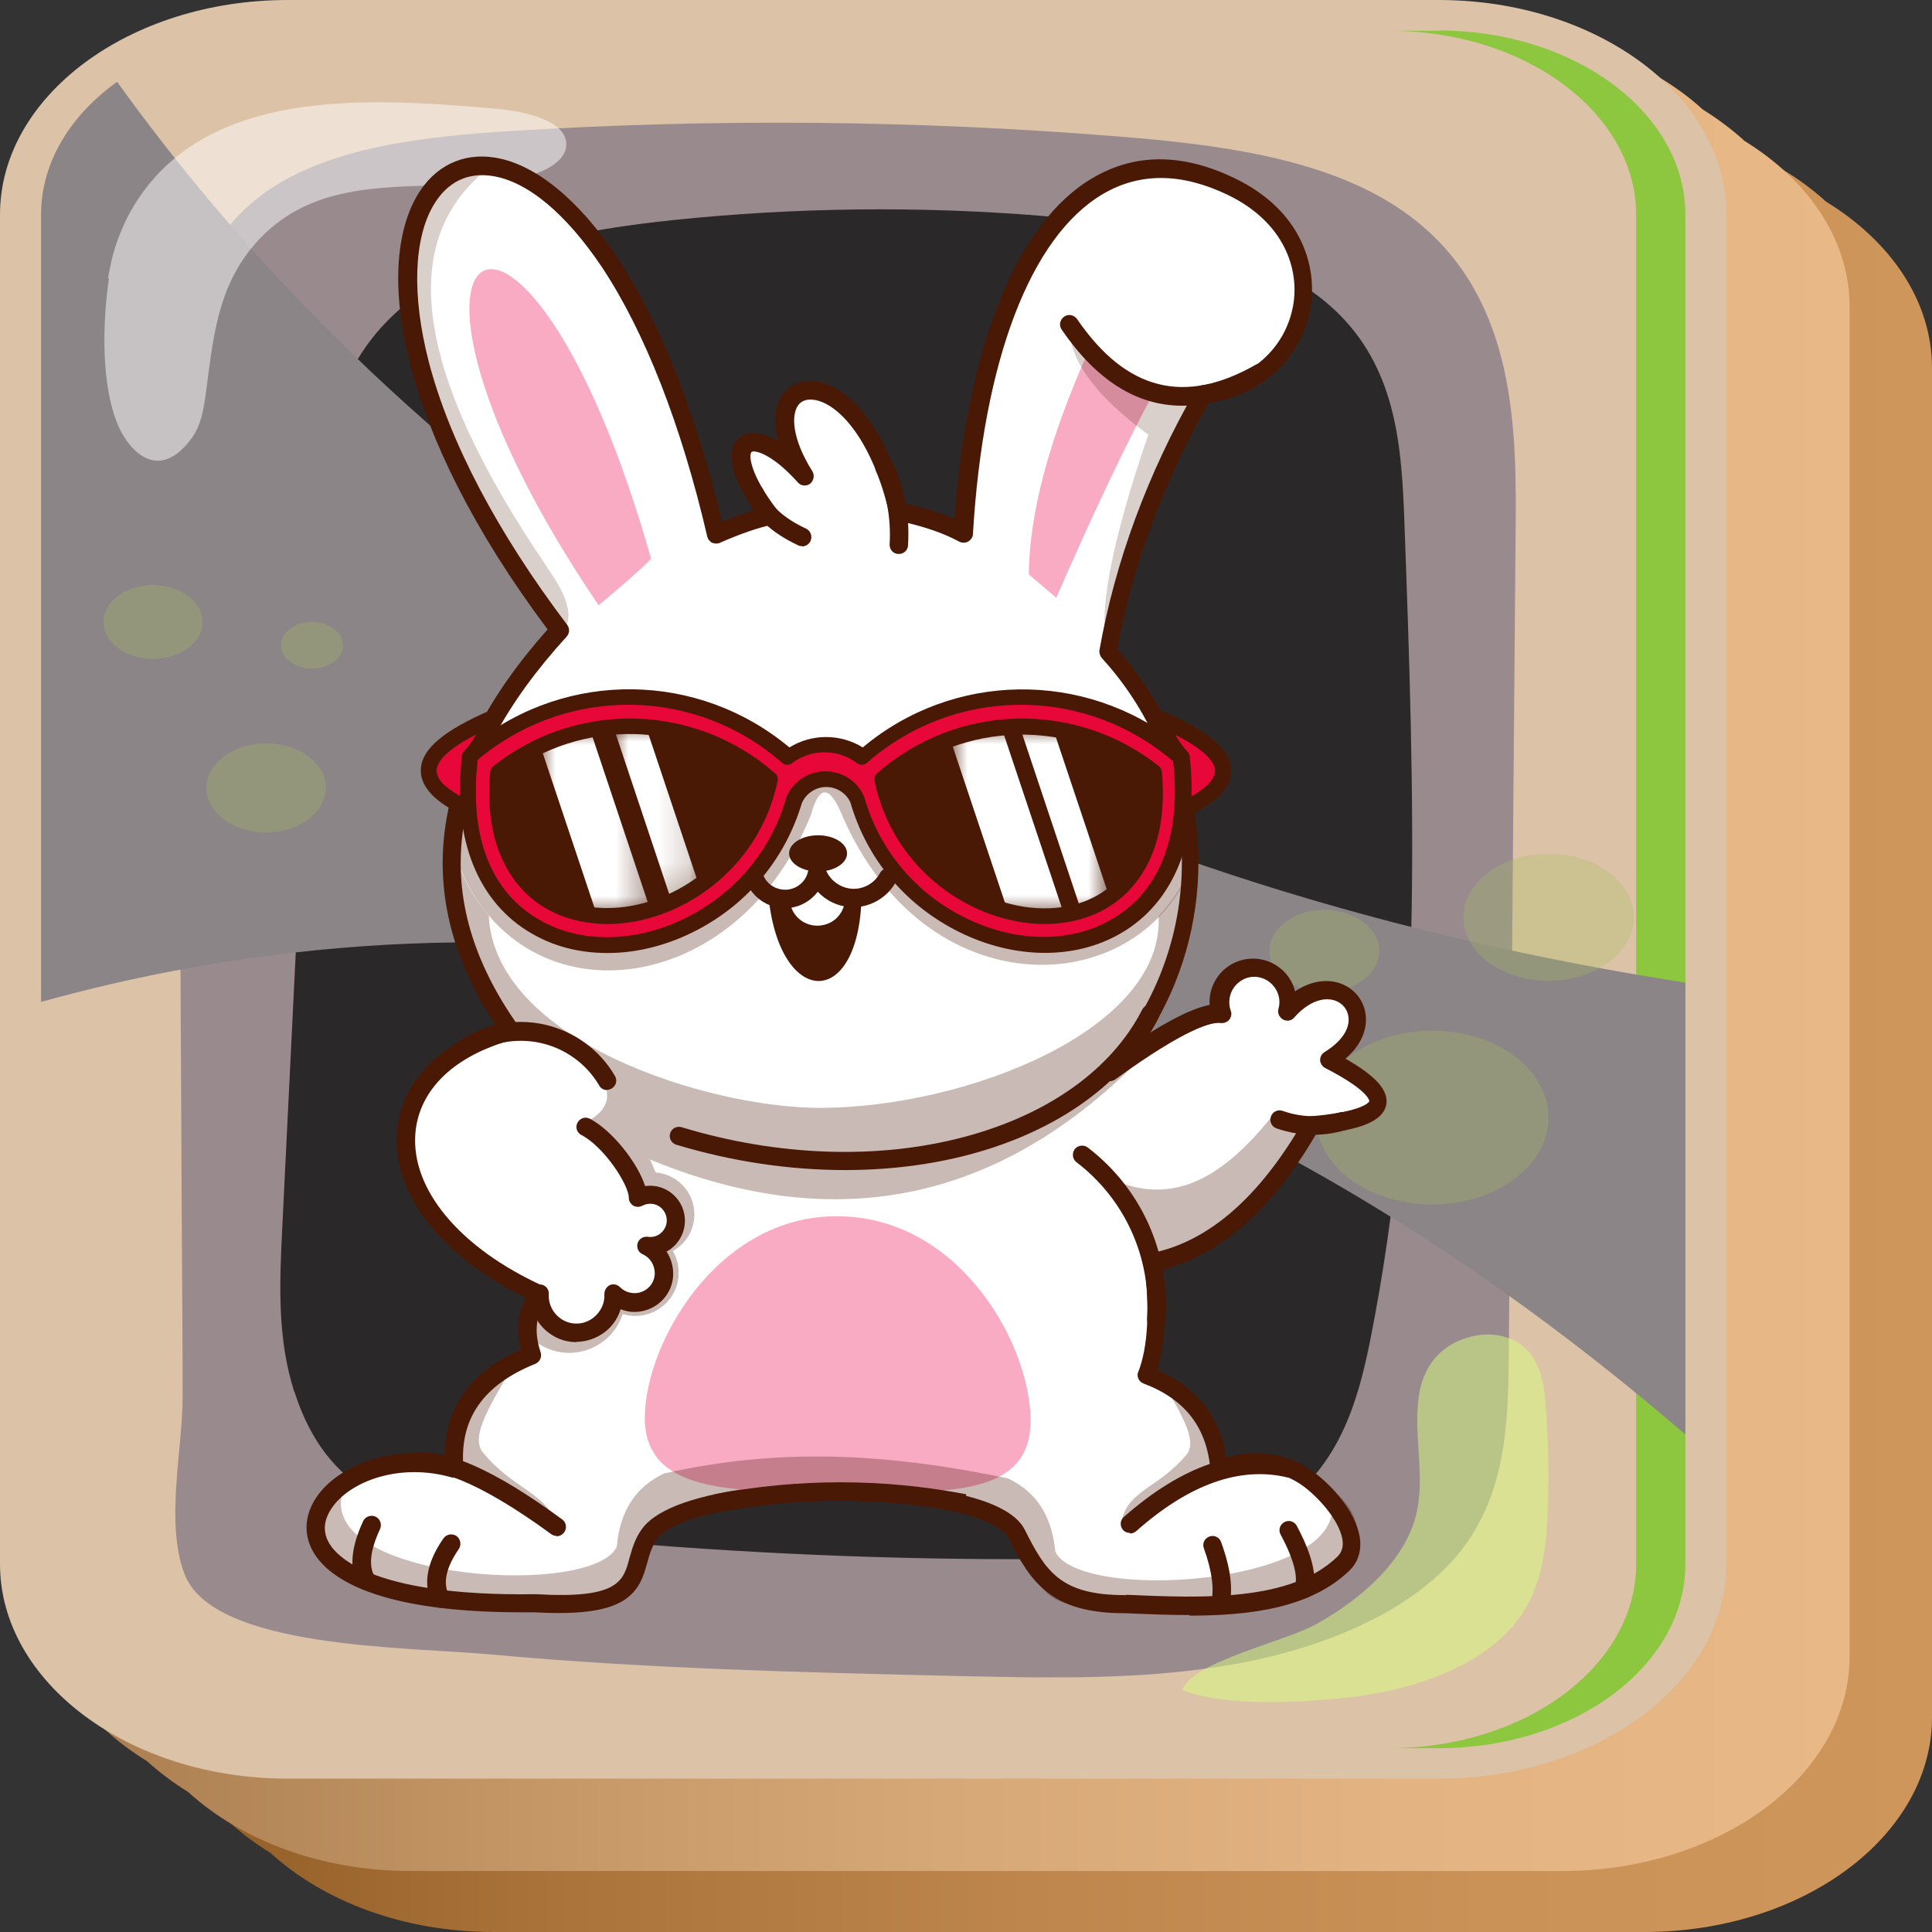 <?xml version="1.0" encoding="UTF-8"?>
<svg xmlns="http://www.w3.org/2000/svg" xmlns:xlink="http://www.w3.org/1999/xlink" viewBox="0 0 64 64">
  <rect x="0" y="0" width="64" height="64" fill="#333333" stroke="none"/>
  <defs>
    <style>
      .cls-1 {
        fill: url(#linear-gradient-2);
      }

      .cls-2 {
        fill: #d9ff7e;
      }

      .cls-2, .cls-3, .cls-4 {
        mix-blend-mode: overlay;
      }

      .cls-2, .cls-5 {
        opacity: .5;
      }

      .cls-6, .cls-5 {
        fill: #fff;
      }

      .cls-6, .cls-7, .cls-8, .cls-9 {
        fill-rule: evenodd;
      }

      .cls-3 {
        fill: #8c8587;
      }

      .cls-10 {
        mask: url(#mask-2);
      }

      .cls-11 {
        isolation: isolate;
      }

      .cls-12, .cls-13 {
        fill: #2b2829;
      }

      .cls-12, .cls-14 {
        mix-blend-mode: screen;
      }

      .cls-15 {
        fill: #dcc2a7;
      }

      .cls-16 {
        opacity: .3;
      }

      .cls-17 {
        fill: url(#linear-gradient-5);
      }

      .cls-7 {
        fill: #faabc4;
      }

      .cls-8 {
        fill: #e70739;
      }

      .cls-18 {
        opacity: .21;
      }

      .cls-9, .cls-19 {
        fill: #491906;
      }

      .cls-20 {
        mask: url(#mask-1);
      }

      .cls-21 {
        mask: url(#mask);
      }

      .cls-22 {
        fill: url(#linear-gradient-3);
      }

      .cls-23 {
        fill: url(#linear-gradient);
      }

      .cls-24 {
        fill: #8dc63f;
      }

      .cls-24, .cls-25 {
        mix-blend-mode: multiply;
      }

      .cls-25 {
        fill: #a3bf5f;
      }

      .cls-26 {
        fill: url(#linear-gradient-4);
      }

      .cls-4 {
        fill: #998a8e;
      }
    </style>
    <linearGradient id="linear-gradient" x1="64" y1="34.03" x2="5.45" y2="34.03" gradientUnits="userSpaceOnUse">
      <stop offset="0" stop-color="#cf965b"/>
      <stop offset=".25" stop-color="#ca9257"/>
      <stop offset=".51" stop-color="#be864c"/>
      <stop offset=".78" stop-color="#a9733a"/>
      <stop offset="1" stop-color="#925d26"/>
    </linearGradient>
    <linearGradient id="linear-gradient-2" x1="61.28" y1="31.49" x2="1.36" y2="31.49" gradientUnits="userSpaceOnUse">
      <stop offset="0" stop-color="#e8b886"/>
      <stop offset=".25" stop-color="#e3b482"/>
      <stop offset=".5" stop-color="#d7a877"/>
      <stop offset=".76" stop-color="#c29464"/>
      <stop offset="1" stop-color="#a97c4e"/>
    </linearGradient>
    <linearGradient id="linear-gradient-3" x1="-241.9" y1="309.4" x2="-238.62" y2="320.78" gradientTransform="translate(260.11 -287.4)" gradientUnits="userSpaceOnUse">
      <stop offset="0" stop-color="#949494"/>
      <stop offset="1" stop-color="#000"/>
    </linearGradient>
    <mask id="mask" x="17.9" y="24.18" width="3.64" height="6.16" maskUnits="userSpaceOnUse">
      <rect class="cls-22" x="17.9" y="24.18" width="3.64" height="6.16"/>
    </mask>
    <linearGradient id="linear-gradient-4" x1="-246.59" y1="310.17" x2="-243.31" y2="321.55" gradientTransform="translate(266.74 -288.73)" xlink:href="#linear-gradient-3"/>
    <mask id="mask-1" x="20.32" y="24.06" width="2.84" height="5.8" maskUnits="userSpaceOnUse">
      <rect class="cls-26" x="20.32" y="24.06" width="2.84" height="5.8"/>
    </mask>
    <linearGradient id="linear-gradient-5" x1="-264.98" y1="309.91" x2="-262.49" y2="317.83" gradientTransform="translate(297.58 -287.5)" gradientUnits="userSpaceOnUse">
      <stop offset="0" stop-color="#a1a1a1"/>
      <stop offset="1" stop-color="#000"/>
    </linearGradient>
    <mask id="mask-2" x="31.55" y="24.15" width="5.13" height="6.16" maskUnits="userSpaceOnUse">
      <rect class="cls-17" x="31.55" y="24.15" width="5.13" height="6.16"/>
    </mask>
  </defs>
  <g class="cls-11">
    <g id="_Слой_2" data-name="Слой 2">
      <g id="_Слой_1-2" data-name="Слой 1">
        <g>
          <g>
            <path class="cls-23" d="M60.49,6.68c-1.75-1.6-4.41-2.62-7.38-2.62H14.98c-5.26,0-9.53,3.19-9.53,7.11V55.87c0,2.22,1.37,4.2,3.51,5.51,1.75,1.6,4.41,2.62,7.38,2.62H54.47c5.26,0,9.53-3.19,9.53-7.11V12.19c0-2.22-1.37-4.2-3.51-5.51Z"/>
            <path class="cls-1" d="M57.77,4.65c-.41-.37-.86-.71-1.36-1.02-1.75-1.6-4.41-2.62-7.38-2.62H10.89C5.64,1.02,1.36,4.21,1.36,8.13V52.83c0,2.22,1.37,4.2,3.51,5.51,.41,.37,.86,.71,1.36,1.02,1.75,1.6,4.41,2.62,7.38,2.62H51.74c5.26,0,9.53-3.19,9.53-7.11V10.16c0-2.22-1.37-4.2-3.51-5.51Z"/>
            <path class="cls-15" d="M47.66,0H9.53C4.28,0,0,3.19,0,7.11V51.81c0,3.92,4.28,7.11,9.53,7.11H47.66c5.26,0,9.53-3.19,9.53-7.11V7.11c0-3.92-4.28-7.11-9.53-7.11Z"/>
          </g>
          <path class="cls-4" d="M5.89,14.33c-.01-2.85,.17-6.06,2.96-8,2.12-1.47,5.21-1.81,8.09-1.99,6.68-.42,13.42-.36,20.09,.18,3.3,.26,6.79,.71,9.28,2.36,3.69,2.45,3.93,6.61,3.9,10.29-.08,9.24-.15,18.48-.23,27.72-.02,2.2-.08,4.51-1.54,6.42-1.54,2-4.45,3.25-7.46,3.8-3.01,.55-6.15,.48-9.24,.41-5.15-.12-10.31-.24-15.43-.71-2.79-.26-9.22-.18-10.19-2.65-.66-1.68-.07-4.15-.07-5.9,0-2.02-.02-4.03-.03-6.05-.02-4.03-.04-8.06-.06-12.1-.02-4.59-.04-9.18-.07-13.78Z"/>
          <path class="cls-4" d="M20.65,20.31c-3.25-.39-6.54-1.19-8.94-2.87-2.39-1.69-3.67-4.43-2.38-6.69,.89-1.57,2.87-2.69,5.01-3.3,2.14-.61,4.45-.77,6.74-.89,5.74-.3,11.52-.39,17.22,.17,2.22,.22,4.55,.57,6.21,1.7,2.93,1.99,2.55,5.66,.4,8.14-5.33,6.17-16.02,4.75-24.26,3.75Z"/>
          <path class="cls-12" d="M9.75,46.11c-.57-1.77-.49-3.61-.4-5.43,.37-7.55,.74-15.09,1.11-22.64,.14-2.75,.39-5.74,2.81-7.82,2.2-1.89,5.7-2.58,9.03-2.93,4.04-.42,8.14-.47,12.2-.14,3.7,.3,7.69,1.06,9.9,3.3,1.87,1.9,2.03,4.41,2.12,6.77,.33,9.07,.66,18.2-1.13,27.18-.4,1.99-1,4.12-2.97,5.5-2.25,1.58-5.63,1.75-8.72,1.75-5.06,0-10.12-.25-15.13-.73-4.65-.45-7.58-.99-8.81-4.8Z"/>
          <path class="cls-24" d="M47.66,1.02h-1.63c4.51,0,8.17,2.73,8.17,6.1V51.81c0,3.37-3.66,6.1-8.17,6.1h1.63c4.51,0,8.17-2.73,8.17-6.1V7.11c0-3.37-3.66-6.1-8.17-6.1Z"/>
          <path class="cls-2" d="M44.83,56.21c2.15-.26,4.29-1.07,5.39-2.47,.86-1.09,1-2.4,1.05-3.66,.05-1.24,.02-2.47-.08-3.71-.07-.81-.31-1.78-1.32-2.08-.75-.23-1.65,.04-2.16,.52-.51,.47-.69,1.1-.74,1.7-.11,1.25,.25,2.52-.08,3.75-.39,1.42-1.68,2.63-3.23,3.51-1.13,.64-4.12,1.25-4.5,2.21,1.43,.58,4.04,.42,5.67,.23Z"/>
          <path class="cls-3" d="M3.88,2.71c-1.55,1.11-2.52,2.67-2.52,4.4v26.08c12.35-3.44,32.73-4.39,54.47,14.33v-14.97C26.86,28.05,11.39,13.17,3.88,2.71Z"/>
          <path class="cls-5" d="M3.58,9.23c.26-1.79,1.27-3.6,3.21-4.67,2.66-1.47,6.31-1.25,9.61-.96,1.02,.09,2.32,.39,2.36,1.15,.03,.67-.97,1.08-1.84,1.21-2.2,.34-4.63-.04-6.59,.77-1.42,.58-2.33,1.69-2.8,2.85s-.56,2.38-.73,3.58c-.07,.46-.15,.93-.44,1.34-1.08,1.49-2.05,.48-2.43-.37-.6-1.35-.53-3.5-.32-4.91Z"/>
          <g class="cls-14">
            <ellipse class="cls-13" cx="32.66" cy="10.91" rx="4.07" ry="3.03"/>
            <path class="cls-13" d="M43.37,11.71c.45,.84-.09,1.78-1.21,2.12-1.12,.34-2.39-.07-2.84-.91-.45-.84,.09-1.78,1.21-2.12,1.12-.34,2.39,.07,2.84,.91Z"/>
            <path class="cls-13" d="M40.11,16.13c.37,.7-.08,1.49-1.01,1.77-.93,.28-1.99-.06-2.37-.76-.37-.7,.08-1.49,1.01-1.77,.93-.28,1.99,.06,2.37,.76Z"/>
          </g>
          <g class="cls-14">
            <path class="cls-13" d="M23.64,45.38c.8,1.49-.17,3.17-2.16,3.77-1.99,.6-4.25-.13-5.05-1.61-.8-1.49,.17-3.17,2.16-3.77,1.99-.6,4.25,.13,5.05,1.61Z"/>
            <path class="cls-13" d="M20.79,40.39c.22,.41-.05,.87-.59,1.03-.54,.16-1.16-.03-1.38-.44-.22-.41,.05-.87,.59-1.03,.54-.16,1.16,.03,1.38,.44Z"/>
            <path class="cls-13" d="M15.3,41.5c.45,.84-.09,1.78-1.21,2.12-1.12,.34-2.39-.07-2.84-.91-.45-.84,.09-1.78,1.21-2.12,1.12-.34,2.39,.07,2.84,.91Z"/>
          </g>
          <g class="cls-16">
            <path class="cls-25" d="M51.02,35.95c.79,1.47-.17,3.15-2.14,3.74-1.98,.59-4.22-.12-5.01-1.6-.79-1.47,.17-3.15,2.14-3.74,1.98-.59,4.22,.12,5.01,1.6Z"/>
            <path class="cls-25" d="M53.92,29.6c.58,1.08-.12,2.3-1.57,2.74-1.45,.43-3.09-.09-3.67-1.17-.58-1.08,.12-2.3,1.57-2.74,1.45-.43,3.09,.09,3.67,1.17Z"/>
            <path class="cls-25" d="M45.56,30.99c.37,.7-.08,1.49-1.01,1.77-.93,.28-1.99-.06-2.37-.75-.37-.7,.08-1.49,1.01-1.77,.93-.28,1.99,.06,2.37,.76Z"/>
            <path class="cls-25" d="M10.65,25.55c.41,.75-.09,1.61-1.1,1.92-1.01,.3-2.16-.06-2.57-.82-.41-.75,.09-1.61,1.1-1.92,1.01-.3,2.16,.06,2.57,.82Z"/>
            <path class="cls-25" d="M11.29,21.09c.21,.39-.04,.84-.57,1-.53,.16-1.13-.03-1.34-.43-.21-.39,.04-.84,.57-1,.53-.16,1.13,.03,1.34,.43Z"/>
            <path class="cls-25" d="M6.59,20.15c.34,.63-.07,1.34-.91,1.59-.84,.25-1.79-.05-2.13-.68-.34-.63,.07-1.34,.91-1.59,.84-.25,1.79,.05,2.13,.68Z"/>
          </g>
        </g>
      </g>
      <g id="_Слой_8" data-name="Слой 8">
        <g>
          <path class="cls-6" d="M37.31,53.13c-2.37,.01-2.93-.93-3.63-2.33-.94-1.87-10.78-1.83-12.15,0-.81,1.09,.23,2.54-3.79,2.3-11.26,.16-7.24-5.76-2.69-4.48-.14-1.75,.72-3,2.57-3.74-.26-.78-.18-1.45,.24-2.02-5.67-2.58-5.77-7.43-.96-8.73-3.05-4.3-2.51-8.73,1.63-13.26-11.94-15.74,.48-23.43,5.17-3.17,.71-.3,1.3-.51,1.79-.61-1.89-2.45-.68-3.35,1.14-1.31-2.2-3.51,1.78-4.47,3.11,1.17,.9,.19,1.61,.43,2.16,.73,.52-8.77,3.9-13.87,8.86-11.49,3.84,1.84,2.73,6.5-.92,6.89-1.59,2.78-2.64,5.62-3.16,8.53,3.61,3.94,3.62,9.97,.03,13.92,1.9-1.37,3.15-2.02,3.73-1.93-.17-.46-.02-.98,.37-1.28,.39-.3,.93-.32,1.33-.05,.41,.27,.59,.78,.46,1.25,1.64-1.82,3.52,.31,1.4,1.6,2.35,1.22,2.16,1.94-.59,2.18-1.5,2.62-3.24,4.13-5.23,4.53,.19,1.6,.12,2.85-.21,3.73,1.49,.55,2.3,1.61,2.42,3.16,.98-.46,2.12-.34,2.99,.31,.86,.65,1.91,2.03,1.13,2.78-1.61,1.55-4.4,1.46-7.2,1.34Z"/>
          <path class="cls-19" d="M39.42,53.5c-.71,0-1.43-.03-2.12-.06-.01,0-.02,0-.04,0-2.42,0-3.1-.99-3.86-2.5-.21-.41-1.27-.93-3.64-1.14-3.49-.31-7.3,.25-7.99,1.18-.18,.24-.25,.51-.33,.79-.12,.44-.26,.93-.82,1.27-.56,.33-1.48,.45-2.89,.37-.15,0-.3,0-.44,0-5.19,0-6.6-1.32-6.98-2.13-.29-.61-.17-1.3,.33-1.89,.74-.87,2.34-1.51,4.09-1.16,0-1.6,.85-2.78,2.52-3.53-.16-.63-.1-1.2,.17-1.71-2.81-1.37-4.44-3.46-4.27-5.51,.13-1.59,1.34-2.88,3.27-3.52-2.82-4.25-2.24-8.66,1.72-13.11-4.96-6.62-5.74-11.99-4.31-14.39,.57-.96,1.5-1.41,2.56-1.24,1.33,.21,2.77,1.38,4.04,3.28,1.42,2.13,2.62,5.16,3.49,8.78,.39-.16,.74-.28,1.06-.38-.78-1.12-.97-2.01-.49-2.4,.3-.25,.76-.2,1.29,.12-.17-.62-.13-1.15,.13-1.53,.26-.38,.69-.54,1.18-.45,.92,.17,2.22,1.33,2.9,4.04,.63,.14,1.17,.31,1.63,.51,.41-5.71,2.06-9.82,4.57-11.29,1.4-.83,2.98-.83,4.7,0,2.22,1.06,2.76,2.92,2.52,4.3-.28,1.65-1.63,2.9-3.38,3.15-1.5,2.65-2.51,5.39-3.02,8.15,1.73,1.94,2.69,4.44,2.69,7.05,0,2.02-.56,3.98-1.62,5.67,1.01-.63,1.61-.86,1.99-.93-.03-.47,.17-.93,.55-1.23,.49-.38,1.17-.41,1.69-.06,.3,.2,.51,.5,.59,.84,.48-.32,.99-.42,1.45-.28,.49,.15,.83,.56,.89,1.06,.06,.52-.18,1.03-.67,1.45,1.02,.58,1.44,1.06,1.35,1.53-.11,.53-.81,.83-2.33,.98-1.45,2.48-3.16,3.99-5.08,4.48,.14,1.36,.08,2.47-.17,3.32,1.3,.57,2.07,1.54,2.29,2.91,.99-.32,2.07-.14,2.91,.49,.7,.52,1.47,1.46,1.52,2.29,.02,.38-.1,.71-.36,.96-1.29,1.24-3.28,1.49-5.3,1.49Zm-2.11-.67s0,0,.01,0c2.54,.11,5.43,.23,6.98-1.26,.13-.13,.19-.28,.18-.48-.04-.6-.69-1.39-1.28-1.84-.77-.58-1.8-.68-2.67-.27-.09,.04-.2,.04-.28-.01-.09-.05-.14-.14-.15-.24-.11-1.44-.84-2.38-2.22-2.9-.08-.03-.14-.09-.17-.16s-.04-.16,0-.23c.32-.83,.38-2.04,.2-3.59-.02-.16,.09-.3,.24-.34,1.89-.38,3.58-1.86,5.03-4.38,.05-.09,.14-.14,.24-.15,1.82-.16,1.94-.5,1.94-.5,0,0,.02-.34-1.46-1.1-.1-.05-.16-.15-.17-.26,0-.11,.05-.21,.15-.27,.55-.34,.84-.76,.79-1.16-.03-.26-.21-.47-.46-.55-.41-.13-.91,.08-1.34,.57-.09,.11-.25,.13-.37,.06-.12-.07-.19-.21-.15-.35,.1-.35-.04-.71-.34-.92-.3-.2-.69-.19-.97,.04-.28,.22-.39,.6-.27,.94,.04,.1,.02,.21-.05,.3-.07,.08-.17,.12-.28,.11-.28-.04-1.11,.14-3.5,1.87-.13,.09-.3,.07-.41-.04-.1-.12-.1-.29,0-.41,3.51-3.86,3.49-9.66-.03-13.51-.06-.07-.09-.17-.08-.26,.52-2.93,1.59-5.84,3.19-8.63,.05-.09,.14-.14,.23-.15,1.57-.17,2.75-1.21,3-2.66,.2-1.16-.27-2.73-2.18-3.65-1.53-.73-2.91-.74-4.13-.02-2.39,1.41-3.96,5.51-4.3,11.26,0,.1-.07,.2-.16,.25-.09,.05-.2,.05-.3,0-.51-.28-1.21-.52-2.07-.7-.12-.02-.21-.11-.24-.23-.56-2.39-1.64-3.61-2.46-3.76-.18-.03-.42-.03-.57,.19-.21,.31-.21,1.07,.48,2.17,.08,.13,.05,.31-.07,.41-.13,.1-.31,.08-.41-.04-.89-.99-1.45-1.07-1.53-1.01-.1,.08-.08,.72,.85,1.93,.06,.08,.08,.19,.05,.29-.04,.1-.12,.17-.22,.19-.46,.1-1.05,.3-1.73,.6-.08,.04-.18,.03-.26,0-.08-.04-.14-.12-.16-.2-.86-3.7-2.07-6.79-3.49-8.93-1.18-1.76-2.46-2.84-3.63-3.02-.82-.13-1.49,.2-1.94,.95-.67,1.12-.73,3.01-.17,5.19,.69,2.66,2.28,5.68,4.59,8.73,.09,.12,.08,.28-.02,.39-4.07,4.46-4.59,8.67-1.61,12.88,.06,.08,.07,.19,.04,.28-.03,.09-.11,.17-.21,.19-1.93,.52-3.11,1.65-3.23,3.1-.15,1.86,1.47,3.8,4.23,5.06,.08,.04,.15,.11,.17,.2,.02,.09,0,.18-.05,.26-.36,.49-.43,1.05-.2,1.74,.05,.15-.03,.32-.18,.38-1.73,.7-2.51,1.82-2.38,3.44,0,.1-.03,.2-.11,.26-.08,.06-.18,.09-.28,.06-1.66-.47-3.2,.08-3.86,.87-.24,.29-.48,.73-.24,1.23,.21,.44,1.31,1.85,6.88,1.77,0,0,.01,0,.02,0,2.72,.16,2.89-.43,3.09-1.19,.09-.31,.18-.66,.43-.99,1.04-1.4,5.71-1.68,8.54-1.42,1.62,.14,3.65,.51,4.13,1.47,.69,1.38,1.19,2.16,3.31,2.16,.01,0,.03,0,.04,0Z"/>
          <path class="cls-7" d="M28.19,49.42c-.23,0-.47,0-.7,0-3.28,0-6.13,.01-6.13-2.45s2.4-6.69,6.36-6.68c4.07,0,6.42,4.25,6.42,6.77s-2.77,2.38-5.94,2.37"/>
          <g class="cls-16">
            <path class="cls-9" d="M21.54,50.8c-.81,1.09,.23,2.54-3.79,2.3-7.9,.11-8.28-2.77-6.23-4.06-1.84,3.22,8.01,3.99,8.91,2.21,.1-1.19,.63-2,1.57-2.44,3.92-.88,7.46-.65,11.38,.16,.95,.44,1.47,1.25,1.58,2.44,.9,1.79,10.79,1.01,8.94-2.21,2.06,1.29,1.68,4.19-6.25,4.07-4.03,.24-2.99-1.22-3.8-2.31-1.35-1.8-10.89-2.05-12.3-.16"/>
          </g>
          <path class="cls-7" d="M36.08,11.58c-1.32,2.93-1.98,5.41-2,7.45l.91,.77c1.25-2.86,2.33-5.13,3.23-6.8-.77-.21-1.49-.68-2.15-1.42"/>
          <path class="cls-7" d="M19.83,20.05c-8.45-12.45-2.5-16.45,1.74-1.54-.33,.34-.91,.85-1.74,1.54"/>
          <path class="cls-19" d="M39.16,13.44c-1.5,0-2.84-.84-3.99-2.52-.1-.14-.06-.33,.08-.43,.14-.1,.33-.06,.43,.08,1.62,2.37,3.56,2.86,5.92,1.51,.15-.08,.33-.03,.42,.11,.08,.15,.03,.33-.11,.42-.97,.55-1.88,.83-2.74,.83Z"/>
          <path class="cls-19" d="M38.3,44s-.01,0-.02,0c-.17-.01-.3-.16-.28-.33,.14-2.01-.74-3.95-2.34-5.17-.13-.1-.16-.29-.06-.43,.1-.13,.29-.16,.43-.06,1.77,1.35,2.73,3.48,2.58,5.7-.01,.16-.15,.28-.3,.28Z"/>
          <path class="cls-19" d="M20.11,36.11c-.1,0-.21-.05-.26-.15-.42-.72-1.13-1.23-1.94-1.41-.81-.18-1.67-.02-2.36,.45-.14,.1-.33,.06-.43-.08s-.06-.33,.08-.43c.83-.57,1.86-.77,2.84-.55,.98,.22,1.83,.84,2.33,1.7,.09,.15,.04,.33-.11,.42-.05,.03-.1,.04-.15,.04Z"/>
          <path class="cls-19" d="M19.1,44.46c-.27,0-.55-.07-.79-.22-.49-.29-.77-.83-.74-1.4,0-.17,.15-.3,.32-.29,.17,0,.3,.15,.29,.32-.02,.34,.15,.66,.44,.84,.29,.18,.66,.18,.95,0,.29-.18,.47-.5,.45-.84,0-.13,.07-.24,.18-.3,.12-.05,.25-.02,.34,.07,.19,.19,.48,.25,.73,.15,.25-.1,.42-.34,.42-.61,0-.27-.15-.52-.4-.63-.14-.06-.21-.22-.17-.36,.04-.15,.19-.24,.34-.22,.24,.04,.47-.09,.57-.3,.11-.21,.06-.47-.11-.64-.17-.17-.43-.2-.64-.09-.09,.05-.21,.05-.3,0-.09-.06-.15-.15-.15-.26,0-.44-.83-1.7-1.57-2.08-.15-.08-.21-.26-.13-.41,.08-.15,.26-.21,.41-.13,.73,.38,1.58,1.45,1.83,2.23,.35-.05,.71,.06,.97,.32,.36,.35,.45,.89,.23,1.34-.11,.22-.28,.4-.49,.51,.14,.21,.22,.47,.22,.74,0,.52-.33,.98-.81,1.17-.31,.12-.64,.12-.93,0-.11,.36-.35,.67-.68,.86-.24,.14-.51,.22-.79,.22Z"/>
          <path class="cls-19" d="M37.43,50.78c-.08,0-.17-.03-.23-.1-.11-.13-.1-.32,.03-.43,1.92-1.69,3.78-2.34,5.55-1.91,.16,.04,.27,.2,.23,.37-.04,.16-.2,.27-.37,.23-1.56-.37-3.24,.22-5,1.78-.06,.05-.13,.08-.2,.08Z"/>
          <path class="cls-19" d="M18.44,50.88c-.06,0-.13-.02-.18-.06-2.59-1.89-3.87-2.17-4.49-2.08-.17,.03-.32-.09-.35-.25-.03-.17,.09-.32,.25-.35,1.08-.17,2.7,.54,4.95,2.19,.14,.1,.17,.29,.07,.43-.06,.08-.15,.13-.25,.13Z"/>
          <path class="cls-19" d="M40.41,53.47s-.05,0-.07,0c-.16-.04-.26-.21-.22-.37,.11-.45,.03-1.06-.24-1.81-.06-.16,.02-.33,.18-.39,.16-.06,.33,.02,.39,.18,.32,.88,.41,1.59,.26,2.17-.03,.14-.16,.23-.3,.23Z"/>
          <path class="cls-19" d="M43.2,52.94s-.06,0-.09-.01c-.16-.05-.25-.22-.21-.38,.07-.24,.05-.73-.48-1.72-.08-.15-.02-.33,.13-.41,.15-.08,.33-.02,.41,.13,.51,.96,.68,1.67,.52,2.18-.04,.13-.16,.22-.29,.22Z"/>
          <path class="cls-19" d="M12.14,52.68c-.11,0-.21-.06-.27-.15-.31-.54-.25-1.26,.16-2.14,.07-.15,.25-.22,.41-.15,.15,.07,.22,.25,.15,.41-.32,.69-.39,1.22-.18,1.57,.08,.15,.03,.33-.11,.42-.05,.03-.1,.04-.15,.04Z"/>
          <path class="cls-19" d="M14.58,53.26c-.12,0-.23-.07-.28-.18-.29-.61-.16-1.33,.39-2.12,.1-.14,.29-.17,.43-.08,.14,.1,.17,.29,.08,.43-.42,.61-.53,1.11-.34,1.51,.07,.15,0,.33-.15,.41-.04,.02-.09,.03-.13,.03Z"/>
          <path class="cls-8" d="M26.3,26.53c-.51,1.74-1.7,3.19-3.32,4.04-1.55,.81-3.5,1.04-5.09,.21-1.98-1.04-2.54-3.2-2.36-5.28l.04-.41,.32-.26c3.02-2.4,7.34-2.29,10.24,.26,.73-.55,1.74-.55,2.46,0,2.9-2.55,7.21-2.66,10.24-.26l.32,.26,.04,.41c.18,2.09-.38,4.25-2.36,5.28-1.59,.83-3.54,.6-5.09-.21-1.63-.86-2.83-2.32-3.33-4.08-.18-.41-.59-.68-1.04-.68s-.89,.28-1.06,.72Z"/>
          <path class="cls-19" d="M20.12,31.57c-.84,0-1.64-.18-2.35-.56-1.81-.95-2.72-2.97-2.5-5.54l.04-.41c0-.07,.04-.14,.1-.18l.32-.26c3.07-2.44,7.42-2.37,10.42,.14,.74-.46,1.69-.46,2.43,0,2.99-2.51,7.34-2.57,10.42-.14l.32,.26c.06,.04,.09,.11,.1,.18l.04,.41c.22,2.57-.69,4.59-2.5,5.54-1.54,.81-3.54,.73-5.33-.21-1.7-.89-2.93-2.39-3.46-4.22-.14-.31-.46-.51-.8-.51s-.67,.21-.81,.54c-.54,1.81-1.76,3.3-3.45,4.19-.97,.51-2,.77-2.98,.77Zm-4.3-6.35l-.03,.3c-.12,1.38,.01,3.87,2.22,5.03,1.39,.73,3.2,.65,4.84-.21,1.56-.82,2.7-2.2,3.19-3.89,0,0,0-.02,0-.02,.21-.53,.73-.88,1.3-.88s1.06,.33,1.28,.83c0,.01,0,.02,.01,.03,.49,1.7,1.63,3.1,3.2,3.92,1.64,.86,3.45,.94,4.84,.21,2.21-1.16,2.34-3.65,2.22-5.03l-.03-.3-.24-.19c-2.93-2.32-7.09-2.22-9.9,.25-.09,.08-.23,.09-.33,.01-.63-.48-1.52-.48-2.15,0-.1,.08-.24,.07-.33-.01-2.81-2.47-6.97-2.57-9.9-.25l-.24,.19Z"/>
          <path class="cls-9" d="M16.49,25.58c-.59,6.85,7.85,5.76,9,.23-2.55-2.24-6.34-2.34-9-.23"/>
          <g class="cls-21">
            <path class="cls-6" d="M21.54,30.13l-1.99-5.95c-.56,.11-1.12,.28-1.65,.53l1.88,5.62c.57,.04,1.17-.03,1.76-.2"/>
          </g>
          <g class="cls-20">
            <path class="cls-6" d="M20.32,24.08l1.93,5.78c.31-.14,.62-.32,.91-.52l-1.76-5.26c-.36-.03-.73-.03-1.09,0"/>
          </g>
          <path class="cls-9" d="M38.16,25.61c.58,6.75-7.74,5.68-8.87,.23,2.51-2.21,6.25-2.31,8.87-.23"/>
          <g class="cls-10">
            <path class="cls-6" d="M33.83,24.22l1.93,5.78c.31-.14,.62-.32,.91-.52l-1.76-5.26c-.36-.03-.73-.03-1.09,0m1.36,5.87l-1.99-5.95c-.56,.11-1.12,.28-1.65,.53l1.88,5.62c.57,.04,1.17-.03,1.76-.2Z"/>
          </g>
          <path class="cls-8" d="M15.57,25.09c-.07,.55-.08,1.13-.04,1.73-2.01-.95-1.73-1.97,.85-3.05-.26,.59-.53,1.03-.81,1.32Z"/>
          <path class="cls-19" d="M15.52,27.08s-.08,0-.11-.03c-1-.47-1.48-.98-1.47-1.54,.01-.69,.76-1.32,2.33-1.99,.1-.04,.21-.02,.29,.06,.08,.08,.1,.19,.05,.29-.26,.58-.52,1.02-.8,1.32-.06,.51-.07,1.05-.03,1.6,0,.09-.04,.18-.11,.23-.04,.03-.1,.05-.15,.05Zm.28-2.76c-1.14,.57-1.33,.99-1.34,1.2,0,.27,.26,.56,.78,.85,0-.46,.01-.9,.06-1.33,0-.06,.03-.11,.07-.15,.14-.15,.28-.34,.42-.58Z"/>
          <path class="cls-8" d="M39.16,25.09c.07,.55,.08,1.13,.04,1.73,2.01-.95,1.73-1.97-.85-3.05,.26,.59,.53,1.03,.81,1.32Z"/>
          <path class="cls-19" d="M39.2,27.08c-.05,0-.1-.02-.15-.05-.08-.05-.12-.14-.11-.23,.04-.56,.02-1.1-.03-1.6-.28-.31-.54-.74-.8-1.32-.04-.1-.02-.21,.05-.29,.08-.08,.19-.1,.29-.06,1.58,.66,2.32,1.29,2.33,1.99,.01,.57-.47,1.07-1.47,1.54-.04,.02-.07,.03-.11,.03Zm-.28-2.76c.14,.24,.28,.44,.42,.58,.04,.04,.06,.09,.07,.15,.05,.42,.07,.87,.06,1.33,.52-.3,.78-.59,.78-.85,0-.21-.2-.63-1.34-1.2Z"/>
          <path class="cls-9" d="M25.45,29.62c.34,3.76,3,3.88,3.09,.09-.11,.02-.23,.03-.35,.02-.51-.03-.95-.36-1.13-.83-.09,.47-.48,.82-.95,.87-.24,.02-.47-.03-.66-.14"/>
          <path class="cls-6" d="M27.01,28.9c.23,.48,.56,.75,.99,.82,0,.33-.16,.64-.44,.81-.28,.17-.64,.18-.93,.02-.29-.16-.47-.46-.47-.8,.47-.12,.75-.41,.85-.85"/>
          <path class="cls-9" d="M27.1,27.67c.53,0,.96,.27,.96,.6s-.43,.6-.96,.6-.96-.27-.96-.6,.43-.6,.96-.6"/>
          <path class="cls-19" d="M26.56,18.09s-.09,0-.13-.03c-.87-.41-1.44-.94-1.71-1.59-.06-.16,0-.33,.17-.4,.16-.06,.33,0,.4,.17,.21,.5,.68,.93,1.41,1.27,.15,.07,.22,.25,.15,.41-.05,.11-.16,.18-.28,.18Z"/>
          <path class="cls-19" d="M29.78,18.35s-.01,0-.02,0c-.17,0-.3-.15-.29-.32,.05-.87-.1-1.68-.45-2.42-.07-.15,0-.34,.15-.41,.15-.07,.34,0,.41,.15,.39,.83,.56,1.74,.5,2.71,0,.16-.14,.29-.3,.29Z"/>
          <path class="cls-19" d="M26,30.08c-.55,0-1.05-.33-1.27-.84-.07-.16,0-.34,.16-.4,.16-.07,.34,0,.4,.16,.13,.32,.46,.5,.8,.47,.34-.04,.62-.29,.68-.62,.03-.13,.14-.23,.27-.25,.14-.01,.26,.07,.31,.2,.14,.36,.48,.61,.86,.64,.39,.03,.76-.18,.94-.52,.08-.15,.27-.2,.41-.12,.15,.08,.2,.27,.12,.41-.3,.55-.9,.88-1.52,.84-.41-.03-.79-.21-1.07-.51-.23,.3-.57,.5-.96,.54-.05,0-.1,0-.15,0Z"/>
          <path class="cls-19" d="M28,38.76c-1.84,0-3.74-.28-5.6-.84-.16-.05-.25-.22-.2-.38,.05-.16,.22-.25,.38-.2,3.19,.97,6.52,1.08,9.37,.32,2.78-.74,4.88-2.24,5.89-4.22,.08-.15,.26-.21,.41-.13,.15,.08,.21,.26,.13,.41-1.1,2.14-3.33,3.75-6.28,4.53-1.29,.34-2.68,.51-4.11,.51Z"/>
          <path class="cls-19" d="M20.11,30.61c-.22,0-.44-.02-.65-.05-1.03-.15-1.88-.65-2.45-1.45-.64-.89-.9-2.09-.77-3.55,0-.07,.04-.14,.1-.18,2.76-2.19,6.69-2.09,9.34,.24,.07,.06,.1,.16,.08,.25-.62,2.98-3.29,4.74-5.64,4.74Zm-3.37-4.89c-.17,2.43,.86,4.04,2.79,4.32,.19,.03,.39,.04,.59,.04,2.09,0,4.46-1.55,5.08-4.18-2.43-2.04-5.94-2.12-8.46-.19Z"/>
          <path class="cls-19" d="M34.61,30.61c-2.36,0-5.02-1.76-5.64-4.74-.02-.09,.01-.19,.08-.25,2.65-2.33,6.58-2.43,9.34-.24,.06,.04,.09,.11,.1,.18,.13,1.47-.13,2.66-.77,3.55-.57,.8-1.42,1.3-2.45,1.45-.21,.03-.43,.05-.65,.05Zm-5.1-4.7c.68,2.88,3.46,4.46,5.67,4.14,1.93-.28,2.97-1.9,2.79-4.32-2.52-1.93-6.04-1.85-8.46,.19Z"/>
          <g class="cls-16">
            <path class="cls-9" d="M27.79,38.46c2.95-.05,5.9-.92,8.48-2.6-2.03,1.7-5.08,2.64-8.48,2.6"/>
          </g>
          <g class="cls-16">
            <path class="cls-9" d="M21.59,37.09s.08,.05,.11,.07c-.04-.02-.08-.05-.11-.07"/>
          </g>
          <g class="cls-16">
            <path class="cls-9" d="M20.45,37.92c.1,.05,.21,.1,.31,.15-.1-.05-.21-.1-.31-.15"/>
          </g>
          <g class="cls-16">
            <path class="cls-9" d="M42.16,36.95c-1.8,2.26-3.49,3.03-5.54,2.02,.9,.96,1.47,2.18,1.64,3.48-.02-.21-.04-.42-.06-.65,1.99-.4,3.73-1.91,5.23-4.53-.35,0-.92-.21-1.27-.33"/>
          </g>
          <g class="cls-16">
            <path class="cls-9" d="M19.6,35.22c.09,.13,.18,.25,.28,.37,.16,.26,.24,.5,.23,.71,0,.03,0,.06,0,.09-.06,.37-.38,.67-.98,.9,.29,.16,.54,.29,.78,.38,.64,.57,1.24,1.52,1.24,2.01,.33-.17,.73-.11,.99,.15,.26,.26,.33,.66,.17,.99-.16,.33-.52,.52-.89,.47,.36,.16,.59,.52,.58,.91,0,.39-.25,.75-.62,.89-.37,.15-.78,.06-1.06-.22,.02,.45-.21,.88-.6,1.12-.39,.23-.88,.23-1.27,0-.39-.23-.62-.66-.59-1.12-.29,.39-.42,.83-.39,1.32,.43,.49,1.1,.72,1.74,.59,.67-.13,1.21-.61,1.42-1.25,.56,.17,1.17-.02,1.54-.48,.37-.46,.41-1.1,.12-1.61,.54-.3,.81-.91,.68-1.51-.13-.6-.64-1.04-1.25-1.09l-.18-.42-.13-.06c6.49,2.72,12.18,1.38,17.07-4.03-.51,.3-1.1,.7-1.77,1.18,.24-.27,.47-.54,.68-.83,.26-.36,.5-.73,.71-1.11,.59-1.07,.98-2.22,1.17-3.39,.07-.45,.11-.9,.12-1.35-.25,.58-.6,1.09-1.01,1.52,.19,3.75-6.35,6.34-11.21,6.35-3.73,0-10.78-2.22-10.98-6.37-.52-.61-.94-1.37-1.22-2.3-.05,.74,0,1.48,.16,2.22,.27,1.3,.86,2.59,1.77,3.87-.15,.04-.3,.09-.44,.13,.05-.01,.1-.02,.15-.03,.44-.09,.9-.08,1.35,.02,.45,.1,.87,.29,1.23,.56,.15,.14,.29,.28,.4,.42"/>
          </g>
          <g class="cls-16">
            <path class="cls-9" d="M16,48.12c-.46-.56,.33-1.71,1.05-2.98-1.46,.76-2.12,1.92-1.99,3.48,.89,.31,2.02,.96,3.38,1.95-.25-1.09-1.43-1.22-2.44-2.45"/>
          </g>
          <g class="cls-16">
            <path class="cls-9" d="M39.31,48.18c.4-.49-.29-1.51-.92-2.62,1.28,.67,1.86,1.69,1.75,3.06-.79,.27-1.78,.84-2.97,1.71,.22-.96,1.25-1.07,2.14-2.15"/>
          </g>
          <path class="cls-19" d="M43.52,37.59c-.41,0-.82-.07-1.23-.21-.16-.05-.25-.23-.19-.39,.05-.16,.23-.25,.39-.19,.63,.22,1.25,.23,1.89,.05,.16-.05,.33,.05,.38,.21,.05,.16-.05,.33-.21,.38-.34,.1-.68,.15-1.03,.15Z"/>
          <g class="cls-16">
            <path class="cls-9" d="M28.29,26.31c-.98-.76-1.73-.56-2.25,.6-.81,2.82-3.06,4.27-6.77,4.35-2.1-.35-3.45-1.87-4.07-4.58,0,0-.07,.46-.21,1.37,1.78,5.9,9.31,5.32,11.87-1.05,.28-1.02,.63-1,1.06,.06,2.77,6.32,9.63,6.1,11.49,1.78,.2-1.22-.07-1.16-.81,.2-1.08,1.77-2.68,2.51-4.79,2.23-2.69-.46-4.53-2.11-5.51-4.95"/>
          </g>
          <g class="cls-18">
            <path class="cls-9" d="M39.86,13.06c-1.55,2.66-2.6,5.51-3.16,8.53-.35-1.19,.1-3.58,1.34-7.19-1.79-1.31-2.66-2.53-2.62-3.65,1.34,1.88,2.82,2.65,4.43,2.31m-21.71,5.75c-4.42-6.47-5.05-10.9-1.88-13.3-3.33-.42-4.78,6.07,2.27,15.36-.1,.11-.2,.23-.3,.34,.78-.33,.8-1.06,.06-2.17-.05-.08-.11-.15-.16-.23Z"/>
          </g>
          <path class="cls-19" d="M31.9,50.1c-2.69-.52-5.42-.52-8.11,0l-.12-.6c2.77-.53,5.57-.53,8.34,0l-.12,.6Z"/>
        </g>
      </g>
    </g>
  </g>
</svg>